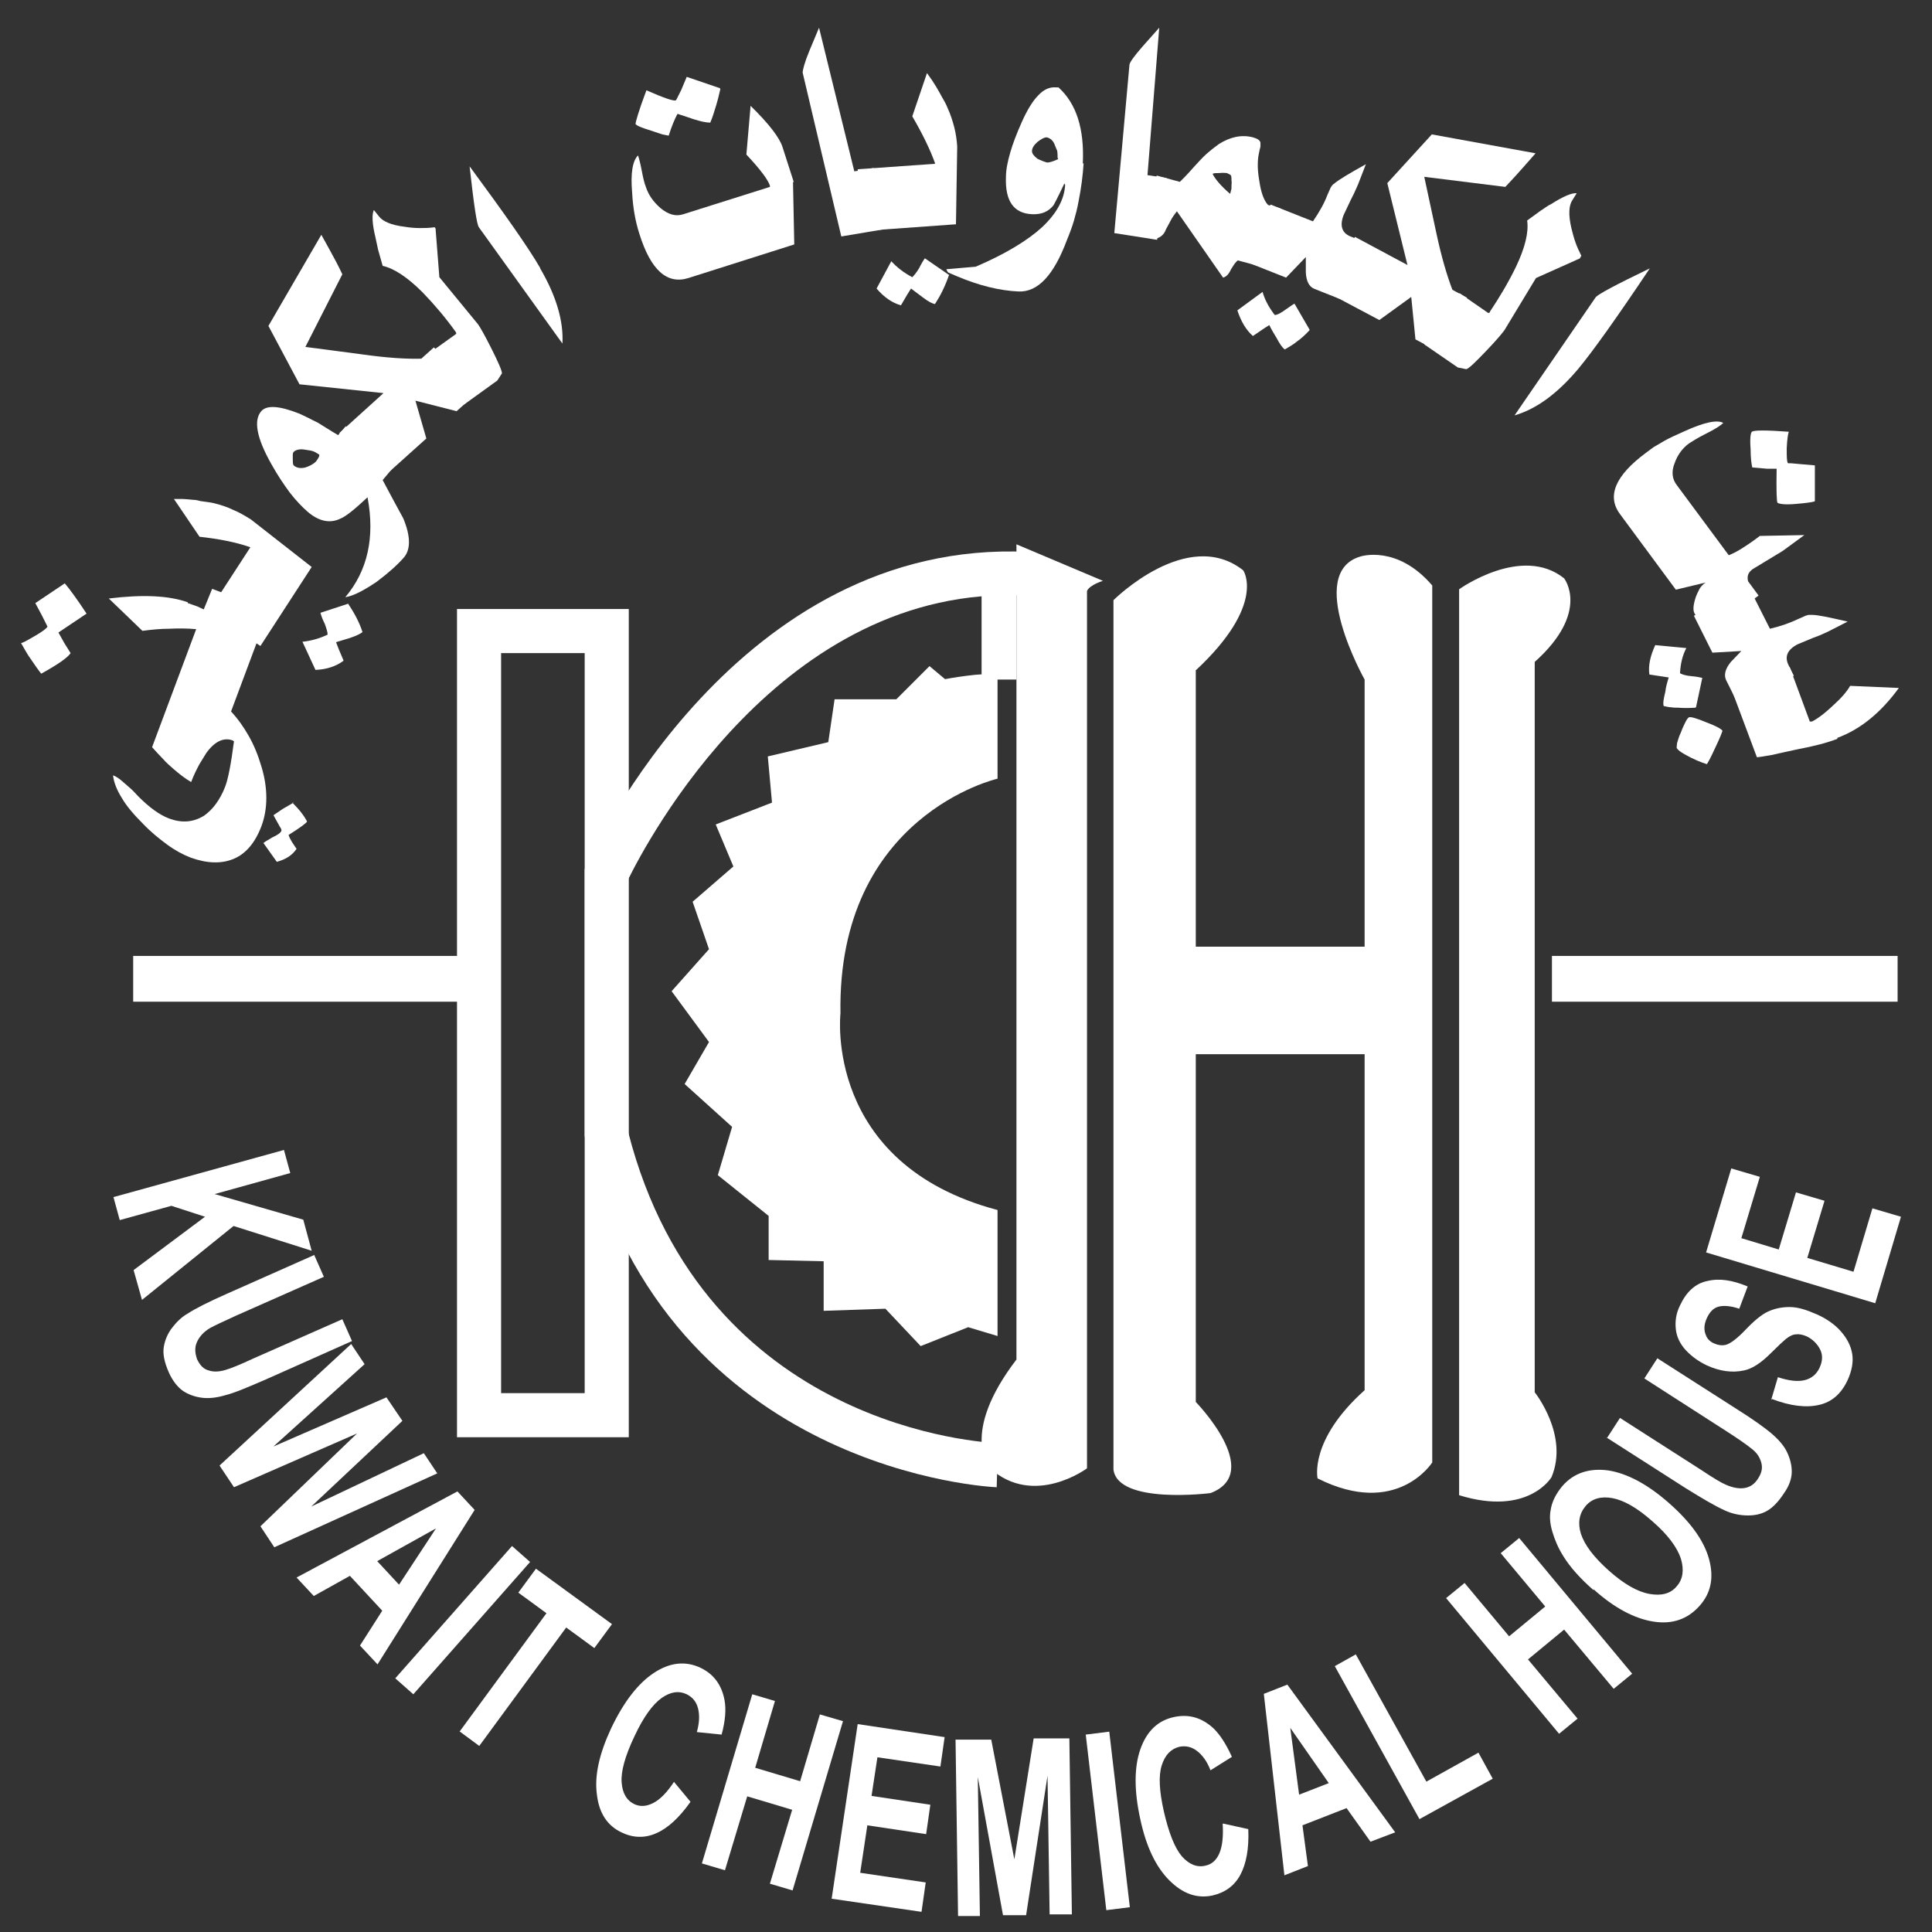 <svg width="46" height="46" viewBox="0 0 46 46" fill="none" xmlns="http://www.w3.org/2000/svg">
<rect x="0" y="0" width="46" height="46" fill="#333333" stroke="none"/>
<path d="M11.401 22.76H3.171V23.85H11.401V22.76Z" fill="white"/>
<path d="M45.181 22.76H36.951V23.85H45.181V22.76Z" fill="white"/>
<path d="M14.971 34.22H10.881V14.5H14.971V34.22ZM11.931 33.17H13.921V15.55H11.931V33.17Z" fill="white"/>
<path d="M23.731 35.41C23.651 35.41 15.941 35.07 13.941 27.17L13.921 27.04V20.7L13.971 20.6C14.111 20.28 17.551 12.82 24.471 13.14L24.421 14.18C18.601 13.89 15.381 20.08 14.961 20.93V26.97C16.781 34.03 23.471 34.35 23.761 34.36L23.731 35.4V35.41Z" fill="white"/>
<path d="M23.751 28.8V31.81L23.051 31.6L21.921 32.05L21.081 31.16L19.611 31.21V30.03L18.301 30V28.95L17.091 27.98L17.431 26.83L16.301 25.81L16.881 24.81L15.991 23.6L16.881 22.6L16.491 21.47L17.461 20.63L17.041 19.63L18.381 19.11L18.281 18.01L19.721 17.67L19.871 16.65H21.341L22.131 15.86L22.501 16.17C22.501 16.17 23.451 15.99 23.751 16.07V18.54C23.751 18.54 19.931 19.41 20.011 24.13C20.011 24.13 19.601 27.71 23.751 28.81V28.8Z" fill="white"/>
<path d="M28.471 15.97V33.38C28.471 33.38 30.111 35.06 28.821 35.55C28.821 35.55 26.621 35.83 26.511 34.99V14.29C26.511 14.29 28.271 12.53 29.601 13.58C29.601 13.58 30.161 14.39 28.461 15.97H28.471Z" fill="white"/>
<path d="M34.101 13.94V34.82C34.101 34.82 33.261 36.15 31.371 35.2C31.371 35.2 31.161 34.29 32.491 33.1V16.18C32.491 16.18 31.061 13.64 32.391 13.25C32.391 13.25 33.261 12.96 34.101 13.94Z" fill="white"/>
<path d="M34.741 35.6V14.03C34.741 14.03 36.231 12.96 37.241 13.77C37.241 13.77 37.871 14.57 36.541 15.76V33.15C36.541 33.15 37.361 34.17 36.941 35.17C36.941 35.17 36.391 36.11 34.741 35.6Z" fill="white"/>
<path d="M25.881 14.08V34.96C25.881 34.96 24.621 35.9 23.571 34.96C23.571 34.96 22.831 34.16 24.201 32.37V12.96L26.261 13.83C26.261 13.83 25.951 13.92 25.881 14.07V14.08Z" fill="white"/>
<path d="M24.201 13.58H23.371V16.18H24.201V13.58Z" fill="white"/>
<path d="M32.971 22.54H27.851V25.1H32.971V22.54Z" fill="white"/>
<path d="M2.711 28.5L6.761 27.38L6.911 27.93L5.111 28.43L7.221 29.04L7.421 29.78L5.561 29.19L3.381 30.95L3.181 30.24L4.881 28.97L4.081 28.71L2.851 29.05L2.701 28.5H2.711Z" fill="white"/>
<path d="M7.481 29.88L7.711 30.4L5.631 31.32C5.301 31.47 5.091 31.57 5.001 31.62C4.851 31.71 4.751 31.82 4.691 31.95C4.631 32.08 4.641 32.21 4.691 32.36C4.761 32.51 4.851 32.6 4.971 32.63C5.091 32.67 5.221 32.66 5.361 32.62C5.501 32.58 5.721 32.49 6.021 32.35L8.151 31.41L8.381 31.93L6.361 32.83C5.901 33.03 5.571 33.17 5.361 33.22C5.161 33.28 4.971 33.3 4.811 33.28C4.651 33.26 4.501 33.21 4.361 33.12C4.231 33.03 4.111 32.88 4.021 32.68C3.911 32.43 3.871 32.23 3.901 32.06C3.931 31.9 3.991 31.75 4.101 31.61C4.201 31.48 4.321 31.36 4.461 31.28C4.661 31.15 4.981 30.99 5.411 30.8L7.461 29.89L7.481 29.88Z" fill="white"/>
<path d="M5.231 34.89L8.361 32L8.681 32.48L6.511 34.44L9.201 33.27L9.581 33.83L7.411 35.87L10.091 34.6L10.411 35.08L6.531 36.84L6.201 36.34L8.501 34.13L5.571 35.41L5.231 34.9V34.89Z" fill="white"/>
<path d="M8.991 39.63L8.571 39.18L9.101 38.35L8.331 37.52L7.471 38L7.061 37.56L10.891 35.51L11.301 35.95L8.981 39.64L8.991 39.63ZM9.501 37.73L10.381 36.39L8.981 37.17L9.501 37.73Z" fill="white"/>
<path d="M9.411 39.96L12.191 36.81L12.621 37.19L9.841 40.34L9.411 39.96Z" fill="white"/>
<path d="M10.941 41.23L13.011 38.41L12.341 37.92L12.761 37.35L14.571 38.67L14.151 39.24L13.481 38.75L11.411 41.57L10.951 41.23H10.941Z" fill="white"/>
<path d="M16.051 42.43L16.441 42.9C16.171 43.28 15.901 43.53 15.621 43.65C15.351 43.77 15.071 43.76 14.801 43.63C14.461 43.47 14.261 43.17 14.211 42.72C14.151 42.27 14.271 41.75 14.551 41.15C14.851 40.52 15.191 40.08 15.571 39.83C15.951 39.58 16.321 39.54 16.681 39.71C16.991 39.86 17.181 40.11 17.251 40.48C17.291 40.7 17.271 40.97 17.181 41.3L16.591 41.24C16.651 41.03 16.661 40.84 16.621 40.68C16.581 40.52 16.491 40.41 16.351 40.34C16.161 40.25 15.961 40.28 15.751 40.43C15.541 40.58 15.321 40.88 15.111 41.33C14.881 41.81 14.781 42.18 14.801 42.44C14.821 42.7 14.921 42.87 15.111 42.96C15.251 43.02 15.391 43.01 15.551 42.93C15.711 42.85 15.881 42.68 16.051 42.42V42.43Z" fill="white"/>
<path d="M16.711 44.37L17.911 40.34L18.451 40.5L17.981 42.09L19.051 42.41L19.521 40.82L20.071 40.98L18.871 45.01L18.331 44.85L18.861 43.09L17.791 42.77L17.261 44.53L16.721 44.37H16.711Z" fill="white"/>
<path d="M19.801 45.21L20.421 41.05L22.491 41.36L22.391 42.06L20.891 41.84L20.751 42.76L22.151 42.97L22.051 43.67L20.651 43.46L20.481 44.59L22.041 44.82L21.941 45.52L19.821 45.21H19.801Z" fill="white"/>
<path d="M22.811 45.62L22.751 41.42H23.601L24.151 44.27L24.611 41.39H25.461L25.521 45.58H24.991L24.941 42.28L24.431 45.6H23.881L23.281 42.31L23.331 45.62H22.801H22.811Z" fill="white"/>
<path d="M26.341 45.48L25.851 41.3L26.411 41.23L26.901 45.41L26.341 45.48Z" fill="white"/>
<path d="M29.131 43.42L29.721 43.55C29.741 44.02 29.671 44.38 29.531 44.64C29.391 44.9 29.171 45.06 28.871 45.13C28.501 45.21 28.161 45.09 27.841 44.77C27.521 44.45 27.291 43.97 27.151 43.32C27.001 42.64 27.001 42.08 27.151 41.65C27.301 41.22 27.571 40.96 27.961 40.88C28.301 40.81 28.601 40.89 28.881 41.14C29.041 41.29 29.191 41.52 29.331 41.83L28.821 42.15C28.741 41.94 28.631 41.79 28.501 41.69C28.371 41.59 28.231 41.56 28.081 41.59C27.881 41.64 27.741 41.78 27.661 42.03C27.581 42.28 27.601 42.64 27.711 43.13C27.831 43.65 27.971 44 28.141 44.2C28.311 44.39 28.501 44.47 28.701 44.42C28.851 44.39 28.961 44.29 29.031 44.13C29.101 43.97 29.131 43.73 29.111 43.42H29.131Z" fill="white"/>
<path d="M33.211 43.63L32.631 43.85L32.061 43.05L31.011 43.46L31.141 44.43L30.581 44.65L30.091 40.33L30.651 40.11L33.221 43.63H33.211ZM31.641 42.46L30.721 41.14L30.931 42.73L31.651 42.45L31.641 42.46Z" fill="white"/>
<path d="M33.801 43.32L31.781 39.67L32.281 39.39L33.961 42.42L35.201 41.73L35.541 42.35L33.801 43.31V43.32Z" fill="white"/>
<path d="M37.121 41.28L34.431 38.05L34.871 37.69L35.931 38.96L36.791 38.25L35.731 36.98L36.171 36.62L38.861 39.85L38.421 40.21L37.241 38.8L36.381 39.51L37.561 40.92L37.121 41.28Z" fill="white"/>
<path d="M37.941 37.86C37.621 37.58 37.381 37.31 37.221 37.05C37.101 36.86 37.021 36.67 36.961 36.47C36.901 36.27 36.891 36.1 36.921 35.95C36.951 35.75 37.051 35.56 37.201 35.38C37.471 35.07 37.841 34.95 38.291 35.01C38.741 35.08 39.231 35.34 39.741 35.79C40.251 36.24 40.571 36.68 40.691 37.12C40.811 37.56 40.741 37.93 40.461 38.24C40.181 38.55 39.821 38.68 39.371 38.61C38.921 38.54 38.441 38.29 37.941 37.84V37.86ZM38.311 37.4C38.671 37.72 38.991 37.9 39.271 37.95C39.551 38 39.771 37.95 39.921 37.77C40.071 37.6 40.101 37.38 40.021 37.11C39.931 36.84 39.711 36.54 39.341 36.22C38.981 35.9 38.661 35.72 38.391 35.67C38.121 35.62 37.901 35.68 37.751 35.86C37.601 36.04 37.561 36.26 37.641 36.52C37.731 36.79 37.951 37.08 38.311 37.4Z" fill="white"/>
<path d="M38.261 34.24L38.571 33.76L40.491 34.99C40.791 35.19 40.991 35.31 41.091 35.35C41.251 35.42 41.401 35.45 41.531 35.43C41.671 35.41 41.781 35.33 41.861 35.2C41.951 35.06 41.971 34.94 41.931 34.81C41.891 34.68 41.821 34.58 41.701 34.49C41.591 34.4 41.391 34.26 41.111 34.08L39.151 32.82L39.461 32.34L41.321 33.53C41.751 33.8 42.041 34.01 42.201 34.15C42.361 34.29 42.481 34.43 42.551 34.58C42.621 34.73 42.661 34.88 42.661 35.04C42.661 35.2 42.601 35.38 42.471 35.56C42.321 35.79 42.171 35.93 42.021 36C41.871 36.07 41.711 36.09 41.541 36.08C41.371 36.07 41.211 36.03 41.061 35.96C40.841 35.86 40.531 35.68 40.131 35.43L38.241 34.22L38.261 34.24Z" fill="white"/>
<path d="M42.171 33.33L42.331 32.79C42.601 32.88 42.811 32.9 42.971 32.86C43.131 32.82 43.251 32.72 43.321 32.57C43.401 32.4 43.401 32.25 43.331 32.12C43.261 31.99 43.161 31.89 43.021 31.82C42.931 31.78 42.841 31.76 42.771 31.77C42.691 31.77 42.611 31.81 42.521 31.88C42.461 31.93 42.341 32.04 42.161 32.22C41.931 32.45 41.721 32.59 41.521 32.63C41.241 32.69 40.951 32.65 40.641 32.51C40.451 32.42 40.281 32.3 40.141 32.15C40.001 32 39.921 31.83 39.901 31.65C39.881 31.47 39.901 31.28 40.001 31.08C40.151 30.76 40.361 30.56 40.651 30.5C40.941 30.43 41.251 30.48 41.611 30.63L41.411 31.16C41.201 31.09 41.041 31.08 40.921 31.11C40.801 31.14 40.711 31.23 40.641 31.38C40.571 31.53 40.561 31.67 40.621 31.8C40.651 31.88 40.721 31.95 40.821 31.99C40.911 32.03 41.001 32.04 41.091 32.02C41.201 31.99 41.361 31.87 41.561 31.66C41.761 31.45 41.941 31.3 42.091 31.23C42.241 31.16 42.411 31.12 42.611 31.12C42.811 31.12 43.021 31.19 43.271 31.3C43.491 31.4 43.681 31.53 43.831 31.7C43.981 31.87 44.071 32.05 44.101 32.24C44.131 32.43 44.091 32.64 43.991 32.86C43.841 33.18 43.621 33.38 43.311 33.45C43.011 33.52 42.631 33.48 42.191 33.31L42.171 33.33Z" fill="white"/>
<path d="M44.651 31.03L40.621 29.82L41.221 27.82L41.901 28.02L41.461 29.48L42.351 29.75L42.761 28.39L43.441 28.59L43.031 29.95L44.131 30.28L44.581 28.77L45.261 28.97L44.651 31.02V31.03Z" fill="white"/>
<path d="M1.551 13.9C1.661 14.03 1.831 14.26 2.061 14.61L1.391 15.06L1.531 15.31L1.681 15.55C1.621 15.65 1.381 15.82 0.981 16.04C0.901 15.94 0.821 15.82 0.731 15.69C0.651 15.58 0.581 15.45 0.501 15.31C0.531 15.31 0.581 15.28 0.641 15.25L0.851 15.13C1.021 15.03 1.111 14.96 1.131 14.92L1.111 14.88L1.001 14.66L0.841 14.36L1.541 13.89L1.551 13.9ZM4.471 14.36L4.561 14.39L4.701 14.44L4.851 14.51L5.051 14.02L6.401 14.53L5.501 16.94C5.661 17.11 5.801 17.31 5.921 17.52C6.041 17.73 6.141 17.97 6.221 18.24C6.301 18.5 6.341 18.75 6.341 19C6.341 19.24 6.301 19.47 6.221 19.68C6.071 20.07 5.851 20.33 5.561 20.45C5.271 20.57 4.931 20.56 4.541 20.42C4.361 20.35 4.171 20.25 3.981 20.11C3.791 19.97 3.591 19.81 3.401 19.61C3.181 19.39 3.011 19.19 2.901 19C2.781 18.81 2.711 18.63 2.691 18.46C2.751 18.48 2.831 18.53 2.921 18.61C2.971 18.65 3.021 18.7 3.081 18.75C3.141 18.8 3.211 18.87 3.291 18.96C3.551 19.22 3.791 19.4 4.031 19.49C4.331 19.6 4.601 19.58 4.861 19.42C4.971 19.34 5.061 19.25 5.141 19.14C5.221 19.03 5.301 18.89 5.361 18.73C5.431 18.55 5.501 18.19 5.571 17.65L5.541 17.63C5.331 17.55 5.111 17.65 4.911 17.93L4.751 18.19C4.681 18.32 4.611 18.46 4.551 18.62C4.411 18.54 4.271 18.43 4.121 18.3C4.041 18.23 3.961 18.16 3.881 18.07C3.801 17.99 3.711 17.89 3.621 17.79L4.671 14.98C4.461 14.96 4.241 14.96 4.031 14.97C3.831 14.97 3.621 14.99 3.391 15.02L2.591 14.25C3.401 14.15 4.021 14.18 4.471 14.34V14.36ZM6.961 19.11C7.141 19.29 7.251 19.44 7.311 19.56C7.291 19.6 7.141 19.71 6.871 19.88C6.901 19.98 6.971 20.08 7.061 20.21C6.961 20.36 6.811 20.46 6.591 20.52L6.271 20.07C6.271 20.07 6.291 20.06 6.301 20.05C6.341 20.02 6.401 19.99 6.481 19.94C6.611 19.88 6.681 19.83 6.701 19.78C6.701 19.78 6.701 19.78 6.701 19.77C6.701 19.74 6.681 19.71 6.661 19.68L6.511 19.41L6.731 19.26L6.991 19.11H6.961Z" fill="white"/>
<path d="M5.951 12.35L7.421 13.5L6.201 15.38L4.961 14.57L5.961 13.03C5.621 12.91 5.211 12.83 4.751 12.78L4.141 11.88C4.211 11.88 4.281 11.88 4.341 11.88C4.401 11.88 4.481 11.89 4.591 11.9C4.671 11.9 4.731 11.92 4.771 11.93C4.901 11.95 5.011 11.96 5.091 11.98C5.251 12.02 5.411 12.07 5.551 12.14C5.701 12.2 5.831 12.28 5.961 12.36L5.951 12.35ZM8.291 14.38C8.441 14.6 8.561 14.83 8.631 15.05C8.581 15.09 8.481 15.14 8.331 15.19L8.001 15.29L8.071 15.47L8.181 15.73C8.011 15.86 7.781 15.94 7.511 15.95L7.201 15.28C7.391 15.26 7.591 15.21 7.801 15.11C7.801 15.05 7.771 14.96 7.731 14.85C7.671 14.73 7.641 14.64 7.631 14.59L8.301 14.37L8.291 14.38Z" fill="white"/>
<path d="M9.371 11.12L9.111 11.43L9.351 11.88L9.601 12.34C9.781 12.77 9.781 13.09 9.611 13.28C9.461 13.45 9.251 13.64 8.971 13.85C8.661 14.06 8.411 14.19 8.221 14.22C8.751 13.59 8.931 12.8 8.751 11.84C8.441 12.13 8.231 12.3 8.101 12.35C7.851 12.47 7.591 12.41 7.331 12.19C7.191 12.07 7.041 11.91 6.901 11.73C6.761 11.54 6.611 11.32 6.461 11.05C6.111 10.43 6.031 10.01 6.221 9.79C6.351 9.64 6.651 9.66 7.131 9.85C7.171 9.87 7.241 9.9 7.341 9.95C7.411 9.99 7.481 10.02 7.561 10.06C7.591 10.08 7.661 10.12 7.771 10.19C7.881 10.26 7.981 10.32 8.051 10.36L8.231 10.15L9.361 11.11L9.371 11.12ZM7.591 10.82C7.591 10.82 7.521 10.77 7.471 10.75C7.421 10.73 7.361 10.72 7.281 10.71C7.141 10.68 7.041 10.71 6.991 10.76C6.981 10.77 6.971 10.8 6.971 10.83V10.92C6.971 11 6.971 11.05 6.991 11.08C7.061 11.14 7.151 11.16 7.271 11.13C7.361 11.1 7.451 11.06 7.521 10.99C7.591 10.9 7.621 10.84 7.591 10.81V10.82Z" fill="white"/>
<path d="M11.331 9.38L10.871 9.79L9.891 9.54L10.151 10.44L9.071 11.41L8.081 10.31L9.131 9.36L7.131 9.15L6.391 7.76L7.651 5.59L7.861 5.97C7.961 6.15 8.061 6.34 8.151 6.53L7.271 8.26L8.641 8.44C9.211 8.52 9.671 8.55 10.031 8.54L10.331 8.27L11.321 9.37L11.331 9.38Z" fill="white"/>
<path d="M10.371 5.45L10.461 6.6L11.381 7.72C11.431 7.79 11.541 7.98 11.701 8.3C11.861 8.62 11.951 8.82 11.951 8.89L11.841 9.06L11.051 9.63L10.191 8.43L10.861 7.95V7.92L10.841 7.89C10.611 7.57 10.351 7.26 10.061 6.96C9.701 6.6 9.381 6.39 9.111 6.33L9.001 5.94C9.001 5.94 8.981 5.85 8.971 5.8C8.961 5.75 8.951 5.71 8.941 5.66C8.861 5.33 8.851 5.11 8.901 5L9.021 5.15C9.111 5.27 9.311 5.36 9.641 5.4C9.761 5.42 9.881 5.43 10.001 5.43C10.101 5.43 10.211 5.43 10.351 5.41L10.381 5.46L10.371 5.45Z" fill="white"/>
<path d="M12.861 6.39C13.241 7.04 13.421 7.64 13.391 8.18L11.401 5.41C11.351 5.34 11.281 4.86 11.181 3.96C12.021 5.1 12.591 5.91 12.861 6.38V6.39Z" fill="white"/>
<path d="M18.881 4.33L18.911 5.82L16.391 6.62C15.881 6.78 15.491 6.43 15.221 5.56C15.131 5.28 15.071 4.96 15.051 4.59C15.011 4.12 15.061 3.83 15.191 3.7C15.221 3.79 15.251 3.91 15.281 4.07C15.311 4.23 15.341 4.36 15.381 4.46C15.441 4.64 15.551 4.8 15.721 4.95C15.911 5.11 16.091 5.16 16.271 5.1L18.331 4.45V4.42C18.291 4.29 18.111 4.04 17.771 3.68L17.871 2.52C18.311 2.95 18.561 3.28 18.631 3.5L18.901 4.34L18.881 4.33ZM17.151 2.12C17.121 2.25 17.091 2.38 17.051 2.51C17.011 2.64 16.971 2.78 16.911 2.92C16.811 2.92 16.681 2.89 16.521 2.84L16.131 2.71C16.061 2.84 15.991 3.01 15.921 3.23L15.771 3.2L15.501 3.11C15.271 3.04 15.151 2.99 15.131 2.95C15.131 2.92 15.201 2.65 15.391 2.15C15.801 2.33 16.031 2.41 16.091 2.39L16.111 2.36L16.221 2.14L16.351 1.83L17.141 2.1L17.151 2.12Z" fill="white"/>
<path d="M21.041 5.46L20.031 5.63L19.111 1.73C19.111 1.67 19.151 1.5 19.271 1.21L19.501 0.66L20.341 4.08L20.801 4L21.051 5.46H21.041Z" fill="white"/>
<path d="M22.791 3.47L22.761 5.34L20.531 5.5L20.421 4.03L22.261 3.9V3.88C22.141 3.55 21.961 3.18 21.721 2.77L22.071 1.74C22.111 1.8 22.151 1.85 22.191 1.91C22.221 1.96 22.271 2.03 22.321 2.12C22.361 2.19 22.391 2.24 22.411 2.28C22.481 2.4 22.531 2.49 22.561 2.57C22.631 2.72 22.681 2.88 22.721 3.03C22.761 3.19 22.781 3.34 22.791 3.49V3.47ZM22.591 6.56C22.501 6.82 22.391 7.04 22.261 7.24C22.201 7.23 22.101 7.18 21.971 7.08L21.691 6.87L21.591 7.03L21.451 7.27C21.241 7.21 21.051 7.08 20.871 6.87L21.221 6.22C21.351 6.36 21.511 6.49 21.721 6.6C21.761 6.56 21.821 6.49 21.881 6.39C21.941 6.27 21.991 6.19 22.021 6.15L22.601 6.55L22.591 6.56Z" fill="white"/>
<path d="M25.801 3.88C25.781 4.19 25.741 4.49 25.681 4.79C25.651 4.96 25.611 5.11 25.571 5.25C25.531 5.39 25.471 5.55 25.401 5.72C25.091 6.55 24.711 6.96 24.251 6.94C23.801 6.92 23.311 6.8 22.791 6.58L22.581 6.49L22.561 6.47L22.531 6.41L23.231 6.35C23.931 6.05 24.461 5.73 24.811 5.41C25.161 5.08 25.341 4.75 25.361 4.4L25.341 4.37C25.181 4.71 25.091 4.88 25.081 4.89C24.961 5.04 24.801 5.11 24.571 5.1C24.131 5.08 23.931 4.78 23.951 4.22C23.951 4.04 23.991 3.85 24.051 3.64C24.111 3.43 24.201 3.19 24.331 2.9C24.461 2.61 24.591 2.4 24.721 2.27C24.851 2.13 24.991 2.07 25.131 2.08H25.201C25.631 2.47 25.821 3.07 25.781 3.9L25.801 3.88ZM25.181 3.77C25.181 3.71 25.181 3.65 25.171 3.59L25.121 3.47C25.081 3.35 25.011 3.29 24.921 3.27C24.861 3.27 24.791 3.31 24.701 3.38C24.611 3.46 24.571 3.53 24.571 3.6C24.571 3.65 24.611 3.71 24.701 3.78C24.781 3.82 24.861 3.85 24.931 3.87C24.981 3.87 25.061 3.85 25.191 3.79V3.76L25.181 3.77Z" fill="white"/>
<path d="M27.551 5.71L26.531 5.55L26.891 1.55C26.891 1.49 27.001 1.34 27.201 1.11L27.601 0.66L27.321 4.17L27.781 4.24L27.551 5.7V5.71Z" fill="white"/>
<path d="M30.111 6.37L29.471 6.2C29.471 6.2 29.421 6.24 29.381 6.3L29.311 6.41C29.261 6.52 29.201 6.59 29.121 6.61L28.021 5.03C28.021 5.03 27.951 5.12 27.901 5.2L27.761 5.46C27.711 5.6 27.611 5.67 27.481 5.69L27.161 5.61L27.541 4.18L28.091 4.33C28.091 4.33 28.231 4.2 28.431 3.97C28.541 3.85 28.641 3.74 28.731 3.66C28.821 3.58 28.911 3.51 29.021 3.43C29.291 3.26 29.561 3.2 29.831 3.27C29.941 3.3 30.001 3.34 30.011 3.4C30.011 3.42 30.011 3.45 30.011 3.48C30.011 3.51 29.991 3.55 29.981 3.62C29.941 3.78 29.931 4.01 29.981 4.29C30.021 4.58 30.091 4.77 30.191 4.88L30.481 4.96L30.101 6.39L30.111 6.37ZM29.291 4.61L29.321 4.49V4.41C29.321 4.41 29.331 4.34 29.321 4.3C29.321 4.22 29.321 4.18 29.291 4.16L29.211 4.12C29.211 4.12 29.111 4.11 29.031 4.12C28.951 4.12 28.901 4.12 28.871 4.14C28.931 4.26 29.061 4.42 29.281 4.61H29.291Z" fill="white"/>
<path d="M31.181 7.86C31.081 7.97 30.981 8.06 30.881 8.13C30.831 8.17 30.791 8.2 30.741 8.23C30.691 8.26 30.641 8.29 30.591 8.32C30.531 8.28 30.471 8.19 30.391 8.04C30.341 7.96 30.281 7.86 30.221 7.74L30.111 7.81L29.831 8C29.671 7.86 29.551 7.66 29.461 7.39L30.061 6.95C30.111 7.13 30.211 7.32 30.351 7.5C30.411 7.5 30.501 7.45 30.611 7.37C30.711 7.3 30.781 7.25 30.821 7.23L31.181 7.85V7.86ZM31.881 7.11L31.301 6.88C31.171 6.83 31.101 6.7 31.091 6.48V6.12L30.621 6.61L29.711 6.25L30.251 4.87L31.261 5.27C31.411 5.05 31.531 4.84 31.601 4.65L31.681 4.47C31.681 4.47 31.711 4.42 31.721 4.41C31.731 4.4 31.751 4.38 31.781 4.36C31.891 4.27 32.141 4.12 32.521 3.91L32.331 4.4L32.241 4.6L32.161 4.76L31.991 5.12C31.891 5.38 31.951 5.56 32.181 5.64L32.431 5.74L31.891 7.12L31.881 7.11Z" fill="white"/>
<path d="M34.241 8.37L33.701 8.08L33.601 7.07L32.841 7.62L31.561 6.94L32.261 5.64L33.511 6.31L33.031 4.36L34.091 3.2L36.561 3.65L36.271 3.98C36.141 4.13 35.991 4.29 35.841 4.45L33.911 4.21L34.201 5.56C34.321 6.12 34.451 6.56 34.581 6.9L34.931 7.09L34.231 8.39L34.241 8.37Z" fill="white"/>
<path d="M37.621 6.15L36.571 6.62L35.821 7.86C35.771 7.93 35.631 8.1 35.381 8.36C35.131 8.62 34.981 8.77 34.911 8.79L34.711 8.75L33.911 8.2L34.751 6.98L35.431 7.45H35.461L35.481 7.41C35.701 7.08 35.911 6.73 36.091 6.36C36.311 5.9 36.401 5.53 36.361 5.25L36.691 5.01C36.691 5.01 36.771 4.96 36.811 4.93C36.851 4.9 36.891 4.88 36.931 4.86C37.211 4.68 37.421 4.59 37.541 4.6L37.441 4.76C37.351 4.89 37.341 5.11 37.411 5.42C37.441 5.54 37.471 5.66 37.511 5.77C37.541 5.86 37.591 5.97 37.651 6.09L37.621 6.14V6.15Z" fill="white"/>
<path d="M37.571 8.79C37.081 9.37 36.581 9.74 36.061 9.89L37.991 7.08C38.041 7.01 38.471 6.78 39.281 6.39C38.491 7.57 37.921 8.37 37.571 8.79Z" fill="white"/>
<path d="M40.691 15.07L40.361 14.63C40.301 14.55 40.311 14.42 40.371 14.23C40.401 14.14 40.441 14.07 40.471 14.01C40.511 13.95 40.551 13.91 40.611 13.87L39.901 14.04L38.571 12.24C38.251 11.81 38.461 11.32 39.191 10.78C39.281 10.71 39.341 10.67 39.381 10.64C39.421 10.62 39.501 10.57 39.621 10.5C39.741 10.43 39.901 10.36 40.101 10.27C40.581 10.05 40.891 9.99 41.031 10.07L40.971 10.12C40.891 10.18 40.771 10.25 40.591 10.34C40.411 10.43 40.291 10.51 40.211 10.56C40.061 10.67 39.941 10.83 39.871 11.03C39.791 11.23 39.811 11.41 39.931 11.56L41.161 13.22C41.161 13.22 41.291 13.17 41.421 13.09C41.551 13.01 41.721 12.9 41.901 12.76L42.961 12.74L42.441 13.12L41.731 13.55C41.621 13.63 41.591 13.72 41.621 13.84L41.871 14.18L40.681 15.06L40.691 15.07ZM43.201 11.94C43.131 11.96 42.981 11.98 42.741 12C42.501 12.02 42.361 12 42.321 11.97C42.301 11.94 42.291 11.67 42.301 11.16H42.071L41.721 11.13C41.701 11.05 41.681 10.9 41.681 10.69C41.661 10.44 41.681 10.31 41.711 10.28C41.761 10.24 42.051 10.24 42.591 10.28C42.571 10.33 42.551 10.46 42.541 10.67C42.541 10.87 42.541 10.99 42.571 11.03C42.571 11.03 42.581 11.03 42.591 11.03C42.591 11.03 42.611 11.03 42.641 11.03L42.861 11.05L43.211 11.08V11.93L43.201 11.94Z" fill="white"/>
<path d="M40.361 16.85C40.211 16.86 40.081 16.86 39.961 16.85C39.901 16.85 39.851 16.85 39.791 16.84C39.731 16.84 39.671 16.82 39.611 16.81C39.591 16.74 39.611 16.63 39.651 16.47C39.661 16.37 39.691 16.26 39.731 16.13L39.601 16.11L39.271 16.06C39.241 15.85 39.291 15.62 39.411 15.36L40.151 15.43C40.061 15.6 40.011 15.8 40.001 16.03C40.051 16.06 40.151 16.09 40.281 16.1C40.401 16.11 40.481 16.13 40.531 16.14L40.381 16.84L40.361 16.85ZM41.381 16.76L41.101 16.2C41.041 16.08 41.071 15.93 41.211 15.76L41.461 15.5L40.771 15.54L40.331 14.66L41.651 14L42.141 14.97C42.401 14.91 42.621 14.83 42.811 14.74L42.991 14.66C42.991 14.66 43.051 14.64 43.061 14.64C43.081 14.64 43.101 14.64 43.141 14.64C43.281 14.64 43.561 14.7 43.991 14.8L43.521 15.04L43.321 15.13L43.161 15.19L42.801 15.34C42.551 15.47 42.481 15.64 42.591 15.85L42.711 16.09L41.391 16.75L41.381 16.76Z" fill="white"/>
<path d="M40.631 18.19C40.631 18.19 40.481 18.15 40.261 18.04C40.211 18.01 40.161 17.99 40.131 17.97C40.091 17.95 40.061 17.93 40.031 17.91C39.981 17.88 39.941 17.84 39.921 17.81C39.921 17.79 39.921 17.75 39.931 17.69C39.951 17.63 39.971 17.54 40.021 17.44C40.061 17.33 40.101 17.25 40.131 17.19C40.161 17.13 40.191 17.09 40.211 17.08C40.251 17.06 40.391 17.1 40.631 17.2C40.871 17.29 40.991 17.36 41.011 17.4C41.011 17.41 40.961 17.55 40.841 17.8C40.721 18.06 40.651 18.19 40.631 18.2V18.19ZM43.751 17.59C43.491 17.69 43.171 17.77 42.801 17.84L42.341 17.94C42.261 17.96 42.181 17.98 42.101 17.99C42.031 18 41.941 18.02 41.831 18.03L41.221 16.4L42.611 15.88L43.091 17.18H43.141C43.261 17.12 43.431 17 43.641 16.8C43.841 16.62 43.971 16.47 44.051 16.33L45.211 16.38C44.781 16.97 44.291 17.37 43.741 17.57L43.751 17.59Z" fill="white"/>
</svg>
